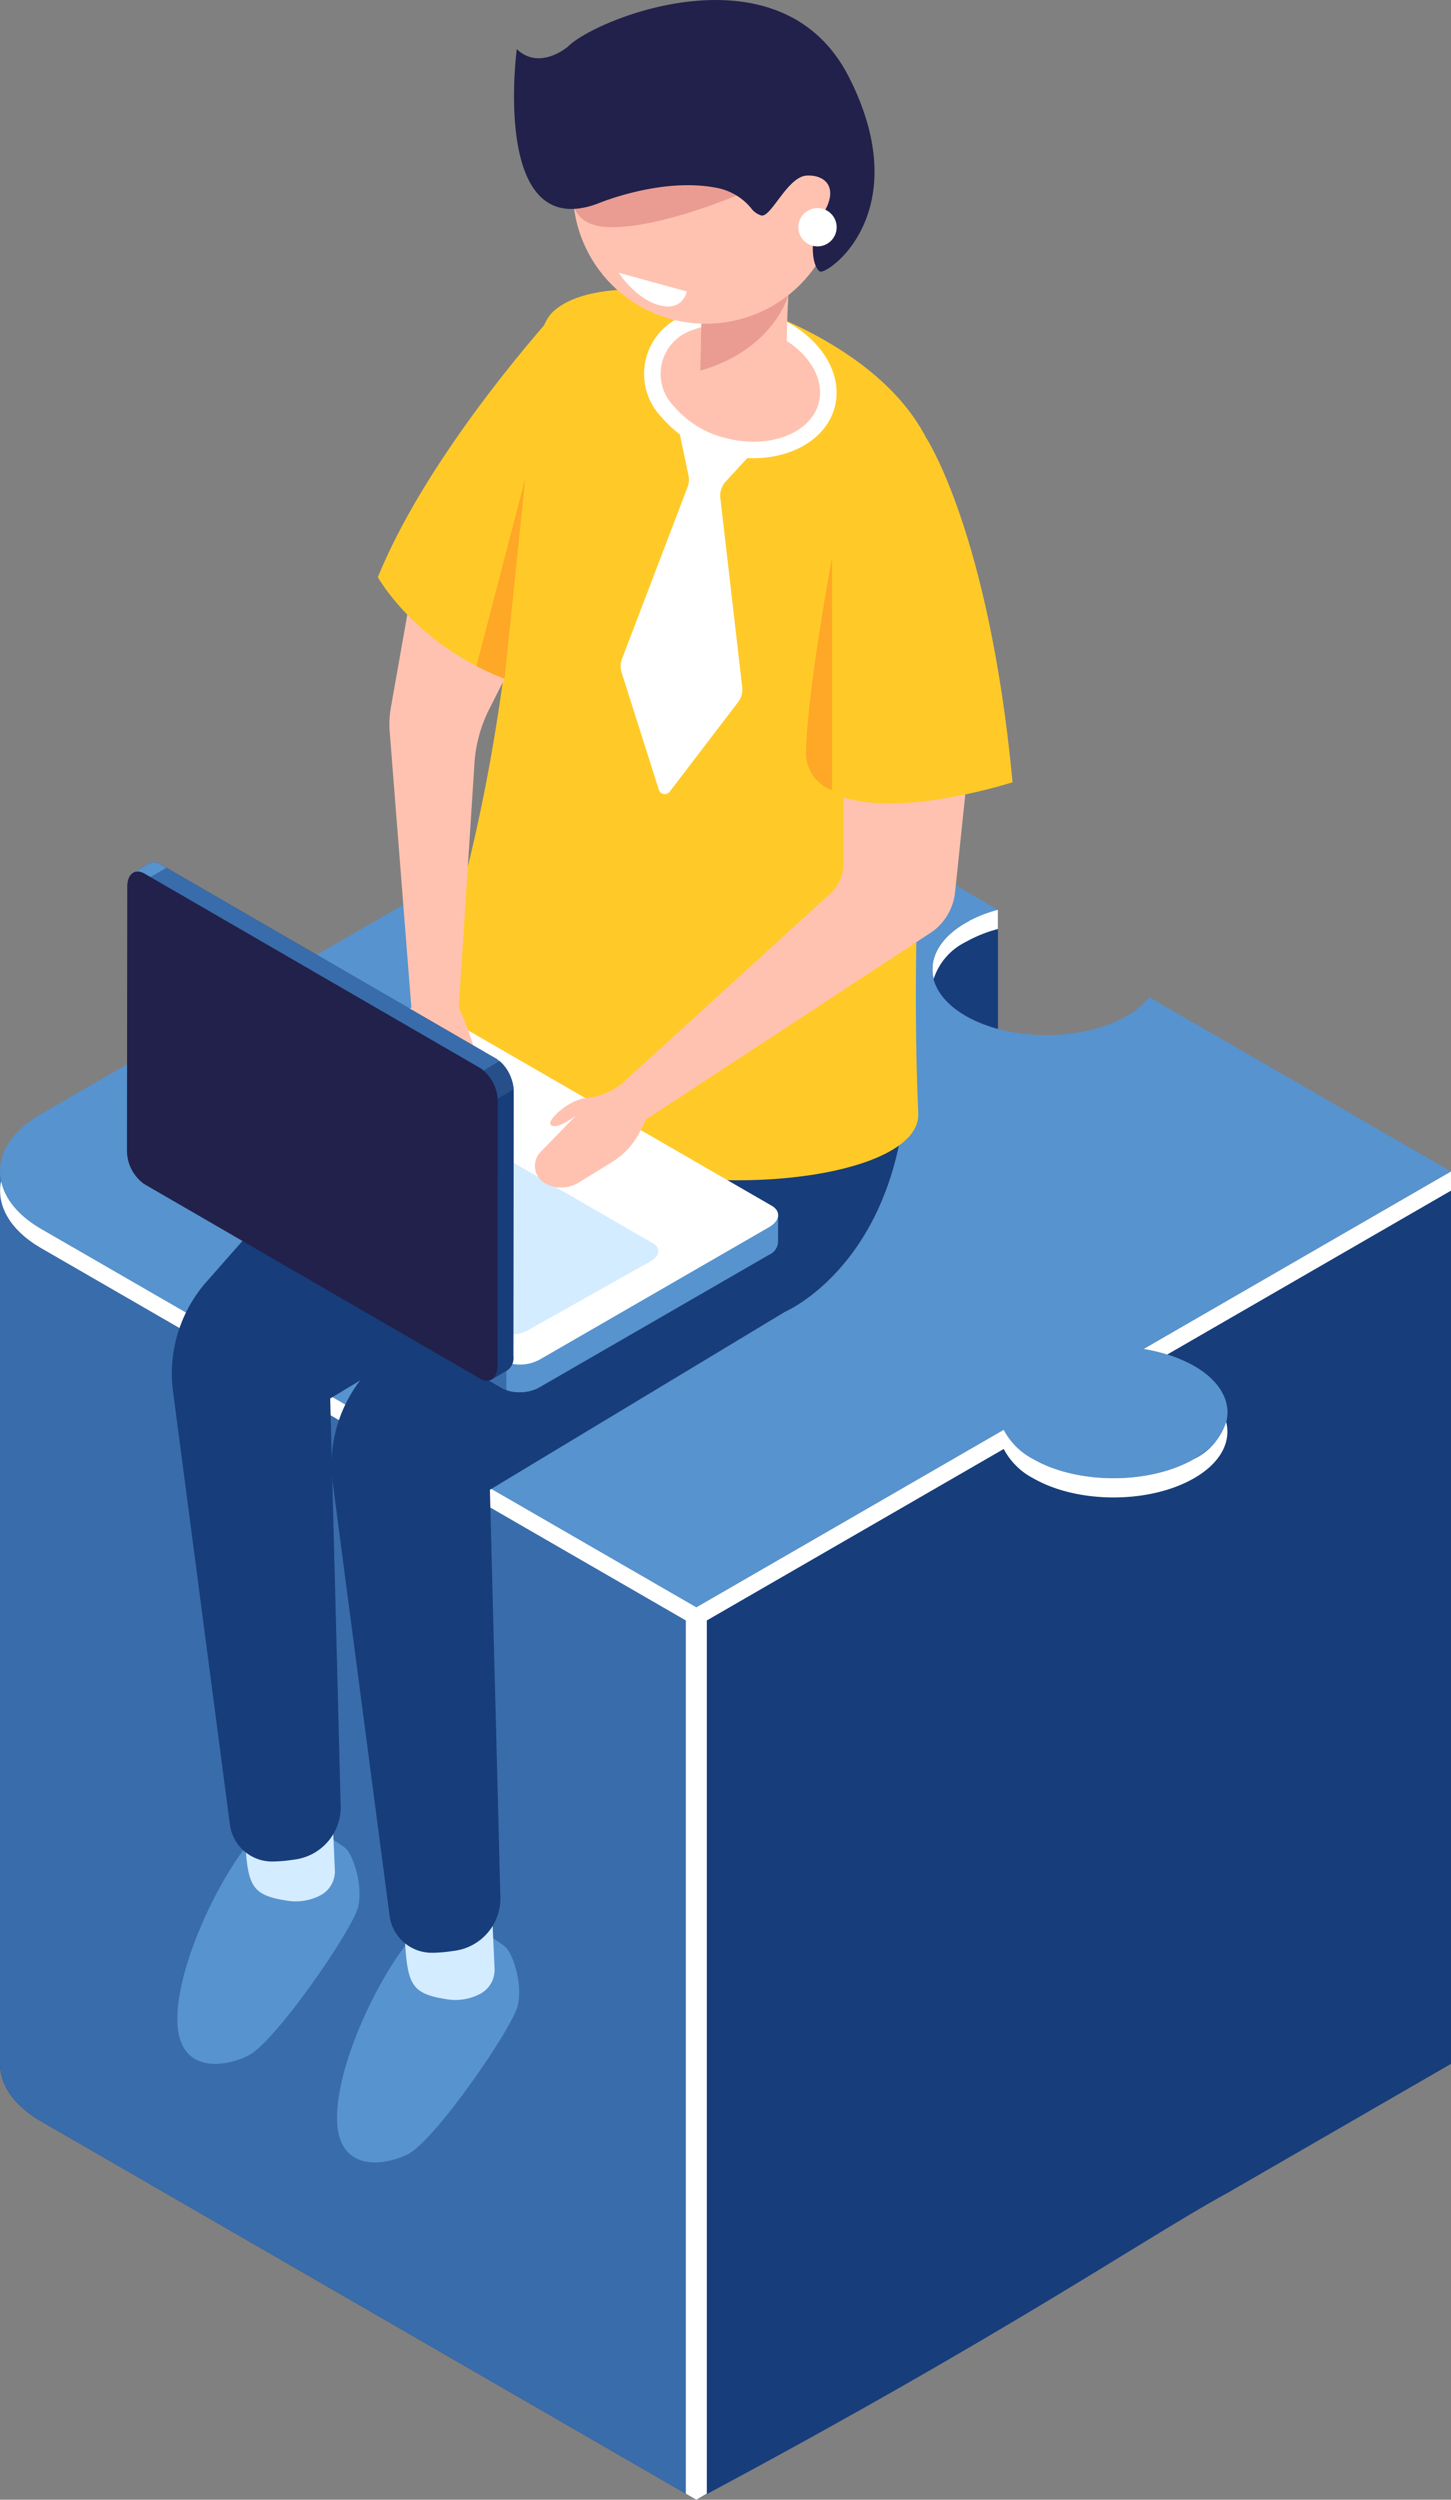 <svg xmlns="http://www.w3.org/2000/svg" width="192.334" height="331.24" viewBox="0 0 192.334 331.24">
  <rect x="0" y="0" width="192.334" height="331.24" fill="#808080" stroke="none"/>
  <g id="Grupo_60879" data-name="Grupo 60879" transform="translate(-225.5 -630.807)">
    <g id="Grupo_60843" data-name="Grupo 60843" transform="translate(225.5 728.281)">
      <g id="Grupo_60840" data-name="Grupo 60840" transform="translate(0 0)">
        <g id="Grupo_60838" data-name="Grupo 60838" transform="translate(0 18.972)">
          <path id="Trazado_105488" data-name="Trazado 105488" d="M465.337,335.376V217.121l-19.937,7.46-20.049-11.575a10.639,10.639,0,0,1-2.983,2.468c-5.9,3.405-15.46,3.405-21.358,0-5.762-3.326-5.878-8.667-.381-12.087l4.657,2.607V182.451h-14.43l-1.43,9.815L365.3,178.336l-76.8,44.343L273,217.121V335.374h0c0,2.761,1.823,5.52,5.472,7.626L365.3,393.13c41.416-22.109,59.536-34.726,70.388-40.639Z" transform="translate(-273.004 -178.336)" fill="#173d7a"/>
          <path id="Trazado_105489" data-name="Trazado 105489" d="M365.3,178.336l-76.8,44.343L273,217.121V335.374h0c0,2.761,1.823,5.52,5.472,7.626L365.3,393.13V178.338Z" transform="translate(-273.004 -178.336)" fill="#396caa"/>
        </g>
        <path id="Trazado_105490" data-name="Trazado 105490" d="M354.573,180.964l-.5,1.284.118.115c-.152.078-.309.151-.457.236-3.511,2.026-4.915,4.8-4.244,7.436a8.313,8.313,0,0,1,4.244-4.894,17.879,17.879,0,0,1,4.277-1.723v-2.542Z" transform="translate(-225.731 -157.79)" fill="#fff"/>
        <path id="Trazado_105491" data-name="Trazado 105491" d="M431.291,250.145a19.584,19.584,0,0,0-6.7-2.241l40.749-23.526L425.351,201.29a10.641,10.641,0,0,1-2.983,2.469c-5.9,3.406-15.46,3.406-21.358,0s-5.9-8.926,0-12.33a17.881,17.881,0,0,1,4.277-1.723L365.3,166.62l-86.826,50.129c-7.294,4.212-7.294,11.041,0,15.253l86.828,50.13,40.749-23.526a9.2,9.2,0,0,0,3.88,3.869c5.9,3.405,15.46,3.405,21.358,0S437.188,253.548,431.291,250.145Z" transform="translate(-273.004 -166.62)" fill="#5793ce"/>
        <g id="Grupo_60839" data-name="Grupo 60839" transform="translate(0.014 57.757)">
          <path id="Trazado_105492" data-name="Trazado 105492" d="M431.285,239.9c-5.9,3.4-15.46,3.4-21.358,0a9.2,9.2,0,0,1-3.88-3.869L365.3,259.556l-86.828-50.13c-3.086-1.781-4.852-4.032-5.328-6.354-.648,3.166,1.117,6.466,5.328,8.9L365.3,262.1l40.749-23.526a9.188,9.188,0,0,0,3.88,3.869c5.9,3.406,15.46,3.406,21.358,0,3.511-2.027,4.913-4.8,4.244-7.436A8.319,8.319,0,0,1,431.285,239.9Z" transform="translate(-273.013 -201.801)" fill="#fff"/>
          <path id="Trazado_105493" data-name="Trazado 105493" d="M366.612,225.813a22.538,22.538,0,0,1,3.138.732l37.611-21.716v-2.542Z" transform="translate(-215.042 -202.287)" fill="#fff"/>
        </g>
      </g>
    </g>
    <g id="Grupo_60849" data-name="Grupo 60849" transform="translate(242.33 630.807)">
      <g id="Grupo_60848" data-name="Grupo 60848">
        <g id="Grupo_60845" data-name="Grupo 60845" transform="translate(5.952)">
          <path id="Trazado_105500" data-name="Trazado 105500" d="M319.848,264.874s-6.144-3.1-9.919,1.516-9.169,15.507-9.336,22.867,5.825,6.864,9.387,5.122,13.965-16.835,14.6-19.792-.742-6.957-1.742-7.739S319.848,264.874,319.848,264.874Z" transform="translate(-278.7 -8.922)" fill="#5793ce"/>
          <path id="Trazado_105501" data-name="Trazado 105501" d="M317.76,264.133l.285,6.366a3.612,3.612,0,0,1-1.8,3.313,7.087,7.087,0,0,1-4.74.737c-4.63-.745-5.043-2.068-5.373-8.432S317.76,264.133,317.76,264.133Z" transform="translate(-275.271 -9.661)" fill="#d4ecff"/>
          <g id="Grupo_60844" data-name="Grupo 60844" transform="translate(0 113.239)">
            <path id="Trazado_105502" data-name="Trazado 105502" d="M306.776,256.81s-6.145-3.1-9.92,1.516-9.167,15.507-9.334,22.867,5.825,6.865,9.386,5.122,13.967-16.835,14.6-19.793-.743-6.955-1.744-7.737S306.776,256.81,306.776,256.81Z" transform="translate(-286.796 -127.156)" fill="#5793ce"/>
            <path id="Trazado_105503" data-name="Trazado 105503" d="M304.688,256.068l.285,6.366a3.61,3.61,0,0,1-1.8,3.311,7.083,7.083,0,0,1-4.74.737c-4.628-.743-5.043-2.066-5.373-8.43S304.688,256.068,304.688,256.068Z" transform="translate(-283.368 -127.895)" fill="#d4ecff"/>
            <path id="Trazado_105504" data-name="Trazado 105504" d="M361.9,188.466c-1.819-29.592-32.049,4.354-32.049,4.354L309.163,213.1l-17.306,19.646a18.365,18.365,0,0,0-4.628,14.752l7.536,57.388a5.639,5.639,0,0,0,5.656,4.9,19.182,19.182,0,0,0,2.792-.245,7.011,7.011,0,0,0,6.226-7.439l-1.378-53.673,37.8-22.766S363.719,218.058,361.9,188.466Z" transform="translate(-287.073 -176.355)" fill="#173d7a"/>
          </g>
          <path id="Trazado_105505" data-name="Trazado 105505" d="M376.3,195.429c-1.819-29.592-32.047,4.353-32.047,4.353l-20.69,20.279-18.631,20.467A18.365,18.365,0,0,0,300.3,255.28l7.536,57.387a5.64,5.64,0,0,0,5.655,4.9,19.148,19.148,0,0,0,2.792-.244,7.012,7.012,0,0,0,6.228-7.439l-1.378-53.673,39.125-23.586S378.115,225.021,376.3,195.429Z" transform="translate(-278.976 -58.804)" fill="#173d7a"/>
          <path id="Trazado_105506" data-name="Trazado 105506" d="M353.037,133.4c22.919,9.5,22.459,23.048,22.459,23.048s-4.489,49.665-2.957,82.835c.641,13.867-73.671,14.924-62.588-22.069,13.067-43.617,8.17-78.927,14.286-84.253S347.11,130.939,353.037,133.4Z" transform="translate(-273.601 -91.763)" fill="#ffca28"/>
          <path id="Trazado_105507" data-name="Trazado 105507" d="M349.516,144.1c-1.2,4.654-7.3,7.106-13.617,5.477s-10.475-6.72-9.277-11.373,7.3-7.106,13.617-5.478S350.714,139.444,349.516,144.1Z" transform="translate(-262.705 -90.452)" fill="#ffc2b0"/>
          <path id="Trazado_105508" data-name="Trazado 105508" d="M341.955,143.869l-4.217,4.578a2.773,2.773,0,0,0-.716,2.2l2.9,25.066a2.729,2.729,0,0,1-.544,1.972l-9.072,11.868a.819.819,0,0,1-1.432-.249l-4.939-15.546a2.732,2.732,0,0,1,.052-1.8l8.689-22.768a2.779,2.779,0,0,0,.121-1.563l-1.271-6.035Z" transform="translate(-264.321 -84.646)" fill="#fff"/>
          <path id="Trazado_105509" data-name="Trazado 105509" d="M340.188,151.586a16.563,16.563,0,0,1-4.142-.533,15.22,15.22,0,0,1-8.034-4.921,8.284,8.284,0,0,1,3.509-13.624,15.264,15.264,0,0,1,9.412-.426c6.9,1.776,11.411,7.478,10.064,12.707C349.923,148.954,345.449,151.586,340.188,151.586Zm-3.443-17.853a11.811,11.811,0,0,0-4.406.81,6.111,6.111,0,0,0-2.63,10.205,13.046,13.046,0,0,0,6.882,4.184c5.729,1.474,11.238-.63,12.283-4.69s-2.761-8.563-8.489-10.038A14.666,14.666,0,0,0,336.745,133.733Z" transform="translate(-263.125 -90.871)" fill="#fff"/>
          <path id="Trazado_105510" data-name="Trazado 105510" d="M330.53,133.245s.2.92-.2,8.183c-.125,2.282,7.87,4.414,9.936,2.348s1.24-4.215,1.736-11.985S330.53,133.245,330.53,133.245Z" transform="translate(-260.282 -92.645)" fill="#ffc2b0"/>
          <path id="Trazado_105511" data-name="Trazado 105511" d="M342,130.6s-1.969,7.2-11.674,9.967l.149-6.547Z" transform="translate(-260.282 -91.455)" fill="#ea9c92"/>
          <circle id="Elipse_1645" data-name="Elipse 1645" cx="17.641" cy="17.641" r="17.641" transform="translate(46.636 31.501) rotate(-59.496)" fill="#ffc2b0"/>
          <path id="Trazado_105512" data-name="Trazado 105512" d="M341.636,124.053s-9.713,4.16-16.438,4.207-5.243-5.584-5.243-5.584l19.963-2.886Z" transform="translate(-266.793 -98.149)" fill="#ea9c92"/>
          <path id="Trazado_105513" data-name="Trazado 105513" d="M326.124,133.427s8.461-3.592,15.884-2.094A7.774,7.774,0,0,1,346.494,134a2.648,2.648,0,0,0,1.357.981c1.316.3,3.47-5.163,6.029-5.287s4.265,1.687,2.168,5.046-1.389,7.115-.424,7.655,12.913-7.8,3.883-25.686-33.679-7.757-37.247-4.131c0,0-3.759,3.274-6.814.359C315.446,112.935,312.02,138.6,326.124,133.427Z" transform="translate(-269.726 -106.427)" fill="#21214b"/>
          <path id="Trazado_105514" data-name="Trazado 105514" d="M353.283,171.7v13.42a5.466,5.466,0,0,1-1.785,4.04l-27.568,25.136,3.132,4.79,37.982-24.9a7.411,7.411,0,0,0,3.015-5.218l2.6-24.9Z" transform="translate(-264.244 -70.732)" fill="#ffc2b0"/>
          <path id="Trazado_105515" data-name="Trazado 105515" d="M353.742,142.226s8.364,12.577,11.48,45.687c0,0-14.288,4.62-22.4,2S353.742,142.226,353.742,142.226Z" transform="translate(-253.787 -84.254)" fill="#ffca28"/>
          <path id="Trazado_105516" data-name="Trazado 105516" d="M342.438,152.047s-3.274,17.523-3.461,25.759a5.26,5.26,0,0,0,3.461,5.078h0Z" transform="translate(-254.926 -78.171)" fill="#ffa726"/>
        </g>
        <g id="Grupo_60846" data-name="Grupo 60846" transform="translate(4.407 133.542)">
          <path id="Trazado_105517" data-name="Trazado 105517" d="M368.022,215.038l-6.094-.8L322.6,191.524a5.471,5.471,0,0,0-4.92.2L289.8,207.814l-3.684-.487v3.668l0,0a1.434,1.434,0,0,0,.845,1.291l44.577,25.736a5.466,5.466,0,0,0,4.92-.2L366.819,220.3a1.984,1.984,0,0,0,1.2-1.655h0Z" transform="translate(-286.118 -187.567)" fill="#5793ce"/>
          <path id="Trazado_105518" data-name="Trazado 105518" d="M338.469,197.613,335.674,196H304.95l-15.146,8.74-3.684-.487v3.668l0,0a1.434,1.434,0,0,0,.845,1.291l44.577,25.736a4.613,4.613,0,0,0,2.539.476Z" transform="translate(-286.118 -184.492)" fill="#396caa"/>
          <path id="Trazado_105519" data-name="Trazado 105519" d="M287.756,201.312l-1.635-.217v3.668l0,0a1.434,1.434,0,0,0,.845,1.291l.787.453Z" transform="translate(-286.118 -181.335)" fill="#5793ce"/>
          <path id="Trazado_105520" data-name="Trazado 105520" d="M314.449,222.666a5.709,5.709,0,0,0,4.179-.259v-6.241h-4.179Z" transform="translate(-268.572 -172.001)" fill="#5793ce"/>
          <path id="Trazado_105521" data-name="Trazado 105521" d="M331.547,235.683l-44.577-25.735c-1.26-.729-1.1-2,.355-2.84l30.353-17.52a5.472,5.472,0,0,1,4.92-.2l44.576,25.736c1.262.729,1.1,2-.353,2.84l-30.353,17.518A5.461,5.461,0,0,1,331.547,235.683Z" transform="translate(-286.119 -188.893)" fill="#fff"/>
          <path id="Trazado_105522" data-name="Trazado 105522" d="M328.153,228.185l-37.065-21.4c-1.048-.606-.917-1.663.295-2.363l16.265-9.146a4.544,4.544,0,0,1,4.091-.17l37.065,21.4c1.048.606.917,1.663-.293,2.363l-16.266,9.146A4.549,4.549,0,0,1,328.153,228.185Z" transform="translate(-283.479 -185.296)" fill="#d4ecff"/>
        </g>
        <path id="Trazado_105523" data-name="Trazado 105523" d="M306.944,189.393l-.462,3.075a22.762,22.762,0,0,0,.2,7.886l.549,2.711a3.813,3.813,0,0,0,3.054,2.994h0a2.1,2.1,0,0,0,2.466-1.835l.735-6.576s1.682,2.206,2.494,2.206-.908-6.586-2.745-10.312S306.944,189.393,306.944,189.393Z" transform="translate(-269.255 -56)" fill="#ffc2b0"/>
        <path id="Trazado_105524" data-name="Trazado 105524" d="M322.889,162.164l-4.784,9.467a18.576,18.576,0,0,0-1.956,7.185L314.072,211.2l-6.293-.149-2.857-36.364a13.279,13.279,0,0,1,.164-3.362l3.261-18.44Z" transform="translate(-270.09 -77.654)" fill="#ffc2b0"/>
        <g id="Grupo_60847" data-name="Grupo 60847" transform="translate(0 114.261)">
          <path id="Trazado_105525" data-name="Trazado 105525" d="M331.424,245.53l-3.737-4.879-39.3-22.757a5.473,5.473,0,0,1-2.278-4.366l.034-32.18-2.259-2.95L286,177.167l0,0a1.434,1.434,0,0,1,1.542.089l44.545,25.79a5.473,5.473,0,0,1,2.278,4.366l-.039,35.046a1.987,1.987,0,0,1-.832,1.869h0Z" transform="translate(-283.099 -176.986)" fill="#173d7a"/>
          <path id="Trazado_105526" data-name="Trazado 105526" d="M304.243,227.077l-2.793-1.618-15.329-26.625.016-17.486-2.259-2.95L286,177.167l0,0a1.434,1.434,0,0,1,1.542.089l44.545,25.79a4.607,4.607,0,0,1,1.679,1.964Z" transform="translate(-283.099 -176.986)" fill="#396caa"/>
          <path id="Trazado_105527" data-name="Trazado 105527" d="M284.88,179.706l-1-1.308L286,177.167l0,0a1.434,1.434,0,0,1,1.542.089l.785.455Z" transform="translate(-283.099 -176.986)" fill="#5793ce"/>
          <path id="Trazado_105528" data-name="Trazado 105528" d="M315.651,193.257a5.712,5.712,0,0,1,1.861,3.752l-4.353,2.513-2.086-3.622Z" transform="translate(-266.256 -166.909)" fill="#274f89"/>
          <path id="Trazado_105529" data-name="Trazado 105529" d="M330.266,203.809l-44.545-25.79c-1.26-.73-2.283.042-2.285,1.723l-.039,35.046a5.467,5.467,0,0,0,2.279,4.364l44.545,25.791c1.26.729,2.283-.042,2.285-1.723l.037-35.046A5.465,5.465,0,0,0,330.266,203.809Z" transform="translate(-283.397 -176.517)" fill="#21214b"/>
        </g>
        <path id="Trazado_105530" data-name="Trazado 105530" d="M331.482,199.871l-.714,1.478a9.9,9.9,0,0,1-3.723,4.128l-4.424,2.727a4.405,4.405,0,0,1-4.518.1c-.05-.029-.1-.058-.151-.091a2.662,2.662,0,0,1-.376-4.089l4.623-4.754s-2.6,1.99-3.325,1.189c-.534-.586,2.518-3.452,4.863-3.546a9.255,9.255,0,0,0,4.612-1.935Z" transform="translate(-262.712 -51.518)" fill="#ffc2b0"/>
        <path id="Trazado_105531" data-name="Trazado 105531" d="M327.723,131.822s-16.95,18.444-23.788,35.363c0,0,5.8,10.443,19.984,14.54S327.723,131.822,327.723,131.822Z" transform="translate(-270.677 -90.698)" fill="#ffca28"/>
        <path id="Trazado_105532" data-name="Trazado 105532" d="M315.73,172.114l2.748-26.54L312,170.439A37.045,37.045,0,0,0,315.73,172.114Z" transform="translate(-265.679 -82.181)" fill="#ffa726"/>
        <path id="Trazado_105533" data-name="Trazado 105533" d="M328.207,130l-4.554-1.252s2.173,3.422,5.349,4.293,3.668-1.815,3.668-1.815Z" transform="translate(-258.464 -92.6)" fill="#fff"/>
      </g>
      <path id="Trazado_105534" data-name="Trazado 105534" d="M343.429,125.993a2.537,2.537,0,1,1-2.538-2.538A2.537,2.537,0,0,1,343.429,125.993Z" transform="translate(-249.358 -95.88)" fill="#fff"/>
    </g>
    <path id="Trazado_105537" data-name="Trazado 105537" d="M329.143,354.9l1.391.8,1.391-.8V238.772h-2.782Z" transform="translate(-12.734 606.348)" fill="#fff"/>
  </g>
</svg>
